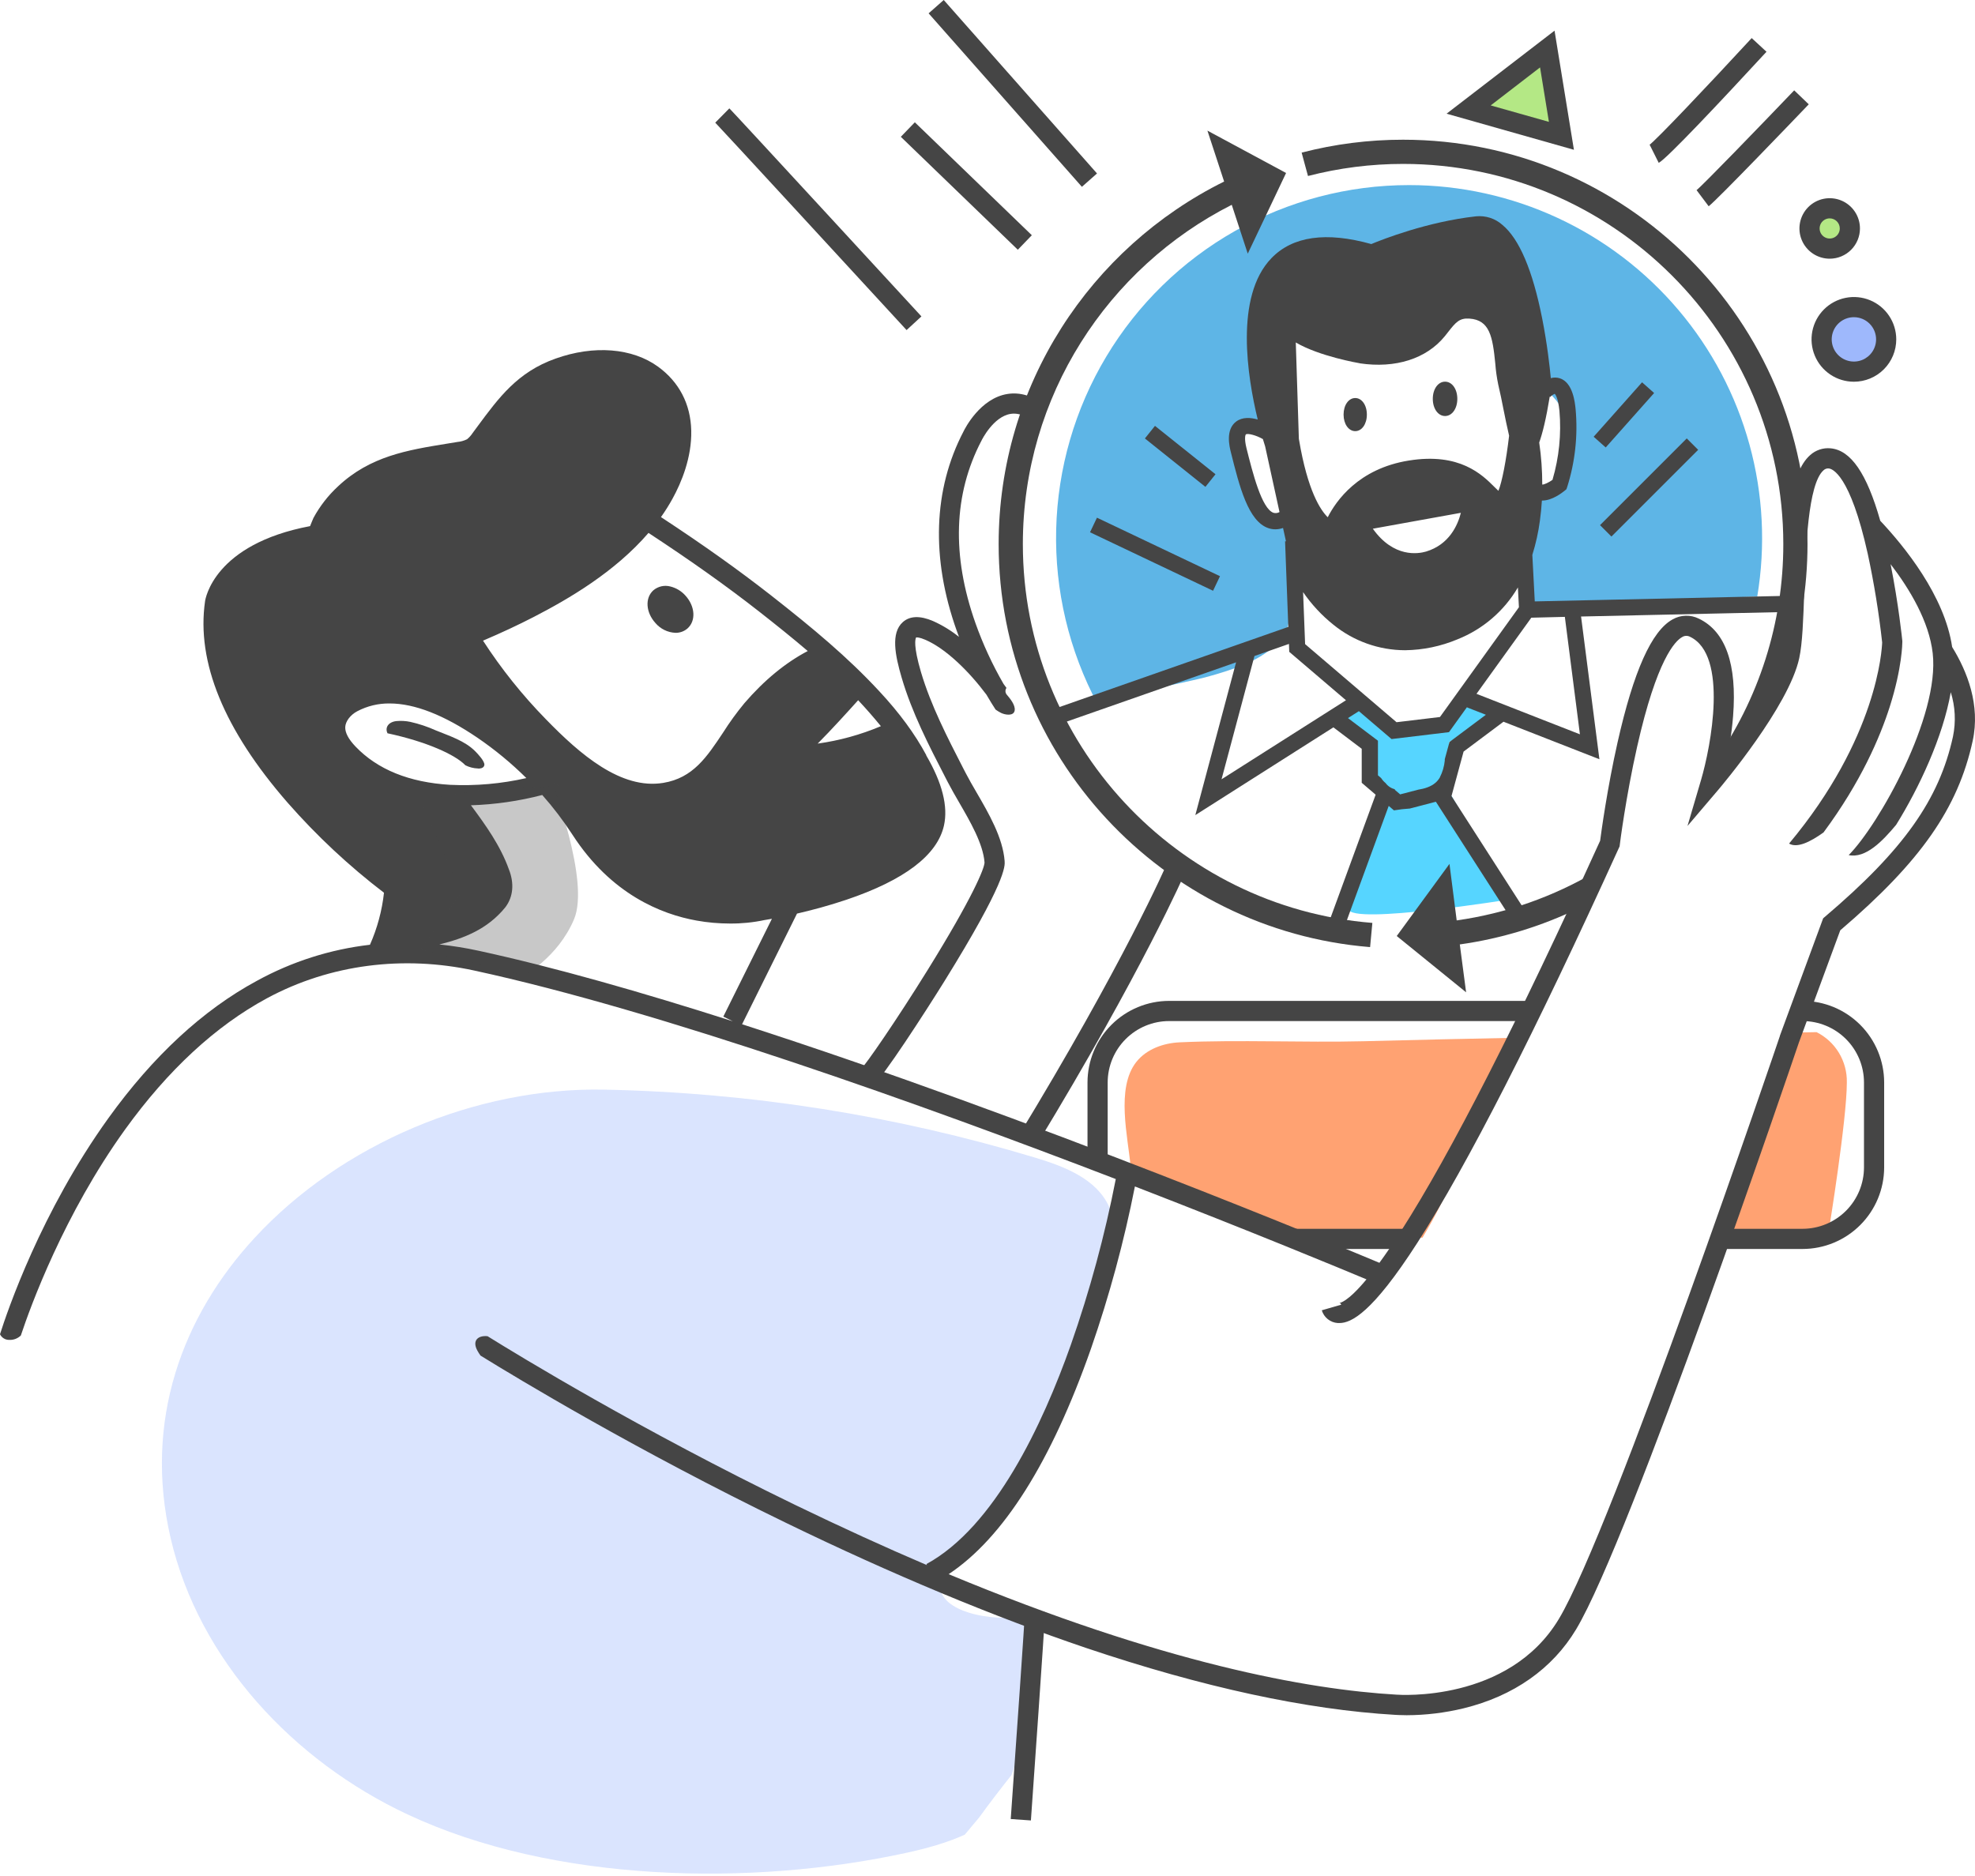 <svg width="200" height="190" viewBox="0 0 200 190" fill="none" xmlns="http://www.w3.org/2000/svg">
<g opacity="0.63">
<path d="M148.211 11.392L158.22 12.822L155.81 4.447L148.211 11.392Z" fill="#89DA3E"/>
</g>
<g opacity="0.39">
<path d="M187.941 37.946C189.69 37.946 191.107 36.529 191.107 34.78C191.107 33.032 189.69 31.614 187.941 31.614C186.192 31.614 184.775 33.032 184.775 34.78C184.775 36.529 186.192 37.946 187.941 37.946Z" fill="#0447F6"/>
</g>
<g opacity="0.63">
<path d="M185.081 24.873C185.927 24.873 186.613 24.188 186.613 23.341C186.613 22.495 185.927 21.809 185.081 21.809C184.235 21.809 183.549 22.495 183.549 23.341C183.549 24.188 184.235 24.873 185.081 24.873Z" fill="#89DA3E"/>
</g>
<path d="M145.646 122.481C146.794 120.261 147.805 117.975 148.802 115.685C149.799 113.395 150.783 111.101 151.866 108.854C152.479 107.582 153.132 106.324 153.839 105.098C148.589 105.2 143.336 105.319 138.08 105.455C131.893 105.605 125.544 105.288 119.461 105.566C117.809 105.641 116.105 106.252 115.076 107.547C112.968 110.203 114.238 115.168 114.508 118.289L114.917 119.619L131.793 125.349H144.049C144.616 124.409 145.148 123.451 145.646 122.481Z" fill="#FFA272"/>
<path d="M183.958 104.536L181.836 104.573C181.099 106.224 180.455 107.915 179.909 109.639C179.054 112.249 178.3 114.901 177.289 117.458C176.745 118.835 176.084 120.175 175.438 121.507C174.811 122.802 174.163 124.086 173.508 125.365H181.915L185.224 124.452C185.224 124.452 187.022 113.393 187.022 109.627C187.044 108.575 186.768 107.539 186.226 106.638C185.684 105.737 184.897 105.009 183.958 104.536Z" fill="#FFA272"/>
<path d="M142.697 18.746C136.52 18.744 130.449 20.343 125.074 23.387C119.7 26.43 115.206 30.814 112.03 36.112C108.854 41.409 107.105 47.439 106.954 53.614C106.802 59.788 108.253 65.897 111.164 71.344C112.545 70.809 113.966 70.388 115.415 70.083C117.145 69.675 118.888 69.34 120.618 68.937C122.318 68.571 123.989 68.078 125.616 67.463C126.98 66.919 128.343 66.202 129.362 65.124C129.871 64.582 130.322 63.937 130.465 63.2C130.657 62.199 130.465 61.012 131.078 60.125C131.413 59.628 131.88 59.233 132.426 58.986C131.683 57.229 131.463 55.296 131.791 53.417C131.233 53.166 130.667 52.941 130.1 52.713C129.591 52.526 129.101 52.295 128.633 52.022C127.706 51.444 127.097 50.547 126.637 49.571C126.357 48.981 126.108 48.37 125.865 47.763C125.667 47.276 125.503 46.776 125.375 46.266C125.171 45.422 124.983 44.319 125.516 43.551C126.129 42.687 127.254 42.775 128.171 43.014C128.404 42.246 128.542 41.452 128.58 40.651C128.77 37.65 128.065 34.084 129.763 31.424C129.717 31.337 129.706 31.235 129.732 31.14C129.759 31.046 129.821 30.964 129.906 30.914L130.259 30.756C130.29 30.717 130.33 30.686 130.375 30.666C130.421 30.645 130.471 30.635 130.52 30.638C130.864 30.48 131.209 30.323 131.554 30.172C134.275 28.975 137.069 27.888 139.992 27.28C142.737 26.706 145.779 26.508 148.367 27.762C149.673 28.401 150.766 29.403 151.517 30.648C152.295 31.923 152.754 33.359 153.271 34.752C153.516 35.442 153.803 36.116 154.131 36.77C154.291 37.096 154.489 37.402 154.722 37.681C154.97 37.967 155.233 38.24 155.51 38.498C156.627 39.548 157.837 40.504 158.453 41.952C159.07 43.4 159.242 44.961 158.69 46.446C158.204 47.767 157.312 48.879 156.376 49.918C155.914 50.429 155.432 50.923 154.973 51.436C154.475 52.007 154.062 52.647 153.747 53.336C153.278 54.401 152.903 55.506 152.626 56.636C152.895 56.734 153.138 56.892 153.337 57.098C154.293 58.085 154.327 59.782 154.331 61.11C156.897 61.815 159.583 61.735 162.212 61.49C164.651 61.265 167.075 60.963 169.518 60.797C171.606 60.654 173.7 60.611 175.791 60.515C176.504 60.483 177.221 60.448 177.952 60.401C178.808 55.279 178.538 50.031 177.161 45.023C175.783 40.016 173.332 35.368 169.977 31.404C166.621 27.44 162.443 24.254 157.732 22.068C153.021 19.882 147.89 18.748 142.697 18.746Z" fill="#5EB5E6"/>
<g opacity="0.82">
<path d="M134.73 73.08C134.73 73.08 136.977 70.833 137.385 71.037C137.794 71.241 140.654 73.897 140.654 73.897H145.147L145.964 73.488L147.394 71.445L152.501 72.263L146.782 75.122L146.169 79.207L153.114 91.055C153.114 91.055 136.773 93.71 136.568 92.076C136.364 90.442 139.837 81.25 139.837 81.25L139.428 79.82L139.02 77.573V75.531L134.73 73.08Z" fill="#31CCFF"/>
</g>
<g opacity="0.15">
<path d="M99.153 184.073C100.208 182.616 101.304 181.191 102.422 179.783C105.353 171.66 105.933 163.442 103.267 163.769C99.544 164.23 93.845 162.844 95.505 159.479C99.198 151.993 99.55 155.022 104.697 148.449C107.283 145.146 114.012 126.094 112.326 122.252C111.08 119.413 107.812 118.149 104.844 117.252C90.669 112.97 75.974 110.65 61.169 110.358C48.212 110.103 34.561 115.861 25.79 125.365C18.449 133.317 14.525 143.898 17.279 155.776C20.159 168.165 29.753 178.368 41.267 183.76C56.027 190.685 76.111 191.085 91.839 187.641C93.814 187.208 95.847 186.65 97.697 185.815C98.181 185.237 98.667 184.653 99.153 184.073Z" fill="#0447F6"/>
</g>
<path d="M48.143 76.107C47.079 75.022 45.502 74.536 44.129 73.972C43.303 73.599 42.441 73.311 41.556 73.112C41.096 73.016 40.624 72.988 40.156 73.029C39.354 73.11 38.955 73.662 39.239 74.266C43.227 75.12 46.111 76.444 47.126 77.506C47.522 77.705 47.957 77.816 48.401 77.831C48.437 77.831 48.473 77.835 48.509 77.841C48.799 77.821 49.007 77.721 49.048 77.486C49.113 77.116 48.374 76.34 48.143 76.107Z" fill="#454545"/>
<path d="M102.036 39.899C99.266 40.328 97.716 43.394 97.56 43.719C94.509 49.571 94.272 56.53 96.872 63.847C96.952 64.07 97.031 64.288 97.113 64.505C96.311 63.861 95.429 63.322 94.49 62.901C93.171 62.335 92.139 62.37 91.426 63.005C90.191 64.102 90.64 66.364 91.31 68.641C92.352 72.189 94.066 75.508 95.722 78.717L95.998 79.252C96.325 79.886 96.709 80.55 97.117 81.254C98.259 83.225 99.554 85.46 99.699 87.346C99.699 87.934 98.498 90.887 93.941 98.237C90.748 103.384 87.678 107.821 87.168 108.299C87.18 108.287 87.193 108.276 87.206 108.266L88.411 109.915C89.345 109.234 93.743 102.426 95.606 99.428C101.897 89.294 101.776 87.715 101.734 87.198C101.552 84.839 100.132 82.39 98.874 80.229C98.48 79.549 98.106 78.905 97.803 78.315L97.526 77.78C95.92 74.657 94.26 71.425 93.265 68.075C92.476 65.397 92.685 64.709 92.772 64.558C92.848 64.548 93.114 64.543 93.686 64.789C95.785 65.687 98.118 67.985 99.889 70.351C100.232 70.943 100.549 71.45 100.82 71.868C100.997 71.995 101.183 72.107 101.376 72.205C101.768 72.397 102.661 72.565 102.753 71.948C102.837 71.403 102.265 70.722 101.952 70.355C101.871 70.261 101.823 70.142 101.818 70.018C101.812 69.894 101.849 69.771 101.921 69.671C101.823 69.532 101.717 69.395 101.621 69.262C100.488 67.302 99.537 65.241 98.78 63.108C96.359 56.259 96.562 50.047 99.38 44.648L99.401 44.609C99.411 44.585 100.579 42.193 102.35 41.917C103.253 41.778 104.242 42.224 105.296 43.241C105.394 42.736 105.525 42.238 105.688 41.75C105.702 41.599 105.717 41.445 105.733 41.292C105.744 41.195 105.78 41.102 105.837 41.023C104.577 40.091 103.304 39.703 102.036 39.899Z" fill="#454545"/>
<path d="M104.973 115.957C115.734 98.259 120.001 88.391 120.044 88.297L118.165 87.48C118.124 87.578 113.828 97.504 102.955 115.34C103.507 115.544 104.072 115.703 104.638 115.869L104.973 115.957Z" fill="#454545"/>
<path d="M137.239 43.666C137.911 43.666 138.417 42.945 138.417 41.989C138.417 41.033 137.911 40.312 137.239 40.312C136.567 40.312 136.058 41.033 136.058 41.989C136.058 42.945 136.569 43.666 137.239 43.666Z" fill="#454545"/>
<path d="M146.335 42.134C147.043 42.134 147.577 41.386 147.577 40.394C147.577 39.401 147.043 38.655 146.335 38.655C145.626 38.655 145.093 39.403 145.093 40.394C145.093 41.384 145.626 42.134 146.335 42.134Z" fill="#454545"/>
<path d="M152.252 73.096L161.965 76.895L160.108 62.44L182.444 61.947L182.408 60.313L155.42 60.91L155.173 56.197C155.525 55.074 155.781 53.922 155.937 52.755C156.035 52.051 156.098 51.36 156.141 50.697H156.178C157.199 50.697 158.221 49.88 158.449 49.696L158.621 49.553L158.695 49.348C159.505 46.795 159.798 44.105 159.555 41.437C159.487 40.769 159.285 38.737 157.953 38.312C157.658 38.219 157.342 38.214 157.044 38.298C156.938 37.166 156.679 34.825 156.17 32.254C155.208 27.39 153.856 24.203 152.15 22.784C151.786 22.458 151.358 22.211 150.892 22.061C150.427 21.911 149.936 21.86 149.45 21.912C144.547 22.459 140.017 24.238 138.865 24.718C134.295 23.442 130.898 23.92 128.752 26.148C125.003 30.029 126.323 38.2 127.365 42.489C126.654 42.285 125.814 42.218 125.181 42.694C124.076 43.525 124.503 45.239 124.644 45.8C125.504 49.242 126.394 52.803 128.445 53.491C128.673 53.569 128.911 53.609 129.152 53.609C129.416 53.607 129.679 53.561 129.928 53.472L130.224 54.821H130.134L130.461 63.492L106.542 71.868L107.083 73.411L125.173 67.079L121.045 82.553L135.027 73.666L137.896 75.837V79.279L139.306 80.486L134.677 93.124L136.213 93.688L140.63 81.622L141.157 82.073C141.691 81.984 142.229 81.922 142.77 81.888L145.405 81.199L153.143 93.234L154.515 92.352L146.986 80.629L148.212 76.119L152.252 73.096ZM156.936 40.165L156.983 40.206C157.111 40.066 157.269 39.957 157.444 39.887C157.514 39.958 157.788 40.314 157.918 41.613C158.121 43.965 157.882 46.334 157.214 48.599C156.83 48.874 156.382 49.079 156.178 49.079C156.18 47.653 156.077 46.229 155.87 44.818C156.207 43.878 156.568 42.424 156.936 40.165ZM128.966 51.938C127.763 51.53 126.84 47.843 126.229 45.402C125.978 44.397 126.117 44.033 126.164 43.997C126.335 43.866 127.185 44.064 127.888 44.471C127.998 44.846 128.08 45.102 128.116 45.21L129.571 51.861C129.387 51.966 129.17 51.993 128.966 51.938ZM158.466 62.476L159.992 74.371L149.519 70.271L155.071 62.56L158.466 62.476ZM153.815 61.5L145.818 72.618L141.422 73.145L132.163 65.236L131.959 59.97C132.816 61.218 133.852 62.332 135.035 63.277C137.087 64.94 139.647 65.85 142.288 65.855C144.113 65.832 145.917 65.456 147.599 64.748C150.164 63.727 152.315 61.879 153.711 59.496L153.815 61.5ZM139.02 53.548L147.936 51.938C147.624 53.178 146.764 55.156 144.402 55.864C143.634 56.085 141.144 56.528 139.02 53.548ZM137.704 36.798C141.312 37.334 144.445 36.337 146.3 34.063C146.424 33.91 146.543 33.759 146.659 33.61C147.425 32.629 147.805 32.196 148.806 32.268C150.849 32.407 151.151 34.078 151.421 36.813C151.473 37.525 151.572 38.233 151.717 38.933C151.921 39.777 152.091 40.649 152.258 41.49C152.426 42.332 152.612 43.245 152.82 44.127C152.532 46.613 152.099 48.848 151.737 49.71C151.605 49.587 151.455 49.44 151.329 49.314C150.103 48.088 147.824 45.81 142.664 46.644C137.557 47.461 135.288 50.743 134.455 52.386C133.723 51.671 132.422 49.73 131.55 44.554L131.53 44.436C131.464 42.393 131.311 37.53 131.219 34.684C133.607 36.096 137.649 36.784 137.706 36.792L137.704 36.798ZM123.7 78.926L127.034 66.441L130.527 65.216L130.557 66.018L136.301 70.921L123.7 78.926ZM146.782 75.147L146.306 76.893C146.311 76.941 146.311 76.989 146.306 77.036C146.247 77.626 146.078 78.199 145.808 78.726L145.793 78.779V78.766C145.676 78.959 145.53 79.133 145.36 79.281C144.882 79.69 144.241 79.878 143.614 79.978L141.788 80.454L141.238 79.982L141.257 79.933C140.878 79.844 140.543 79.622 140.313 79.308C140.137 79.165 139.985 78.995 139.864 78.803L139.539 78.525V75.02L136.505 72.728L137.608 72.026L140.915 74.851L146.733 74.152L148.541 71.638L150.469 72.391L146.782 75.147Z" fill="#454545"/>
<path d="M116.96 43.131L115.939 44.407L122.067 49.309L123.088 48.033L116.96 43.131Z" fill="#454545"/>
<path d="M111.084 52.432L110.382 53.908L122.842 59.832L123.543 58.356L111.084 52.432Z" fill="#454545"/>
<path d="M166.284 38.719L161.383 44.233L162.604 45.319L167.506 39.804L166.284 38.719Z" fill="#454545"/>
<path d="M170.811 44.403L162.028 53.186L163.183 54.342L171.966 45.559L170.811 44.403Z" fill="#454545"/>
<path d="M159.385 15.171L146.488 11.515L157.422 3.105L159.385 15.171ZM150.957 10.677L156.852 12.342L155.955 6.827L150.957 10.677Z" fill="#454545"/>
<path d="M167.972 16.493L167.057 14.666C167.035 14.677 167.014 14.689 166.994 14.703C167.69 14.215 172.868 8.751 177.387 3.857L178.886 5.242C174.357 10.15 168.785 16.086 167.972 16.493Z" fill="#454545"/>
<path d="M173.03 20.89L171.804 19.256L172.417 20.073L171.804 19.256C172.417 18.78 178.192 12.806 181.691 9.151L183.165 10.565C181.619 12.181 173.871 20.259 173.03 20.89Z" fill="#454545"/>
<path d="M185.286 26.201C184.68 26.201 184.087 26.021 183.583 25.685C183.08 25.348 182.687 24.87 182.455 24.31C182.223 23.75 182.162 23.134 182.281 22.54C182.399 21.945 182.691 21.399 183.119 20.971C183.548 20.542 184.094 20.25 184.688 20.132C185.282 20.014 185.898 20.075 186.458 20.306C187.018 20.538 187.497 20.931 187.833 21.435C188.17 21.939 188.35 22.531 188.35 23.137C188.35 23.95 188.027 24.729 187.452 25.304C186.878 25.878 186.098 26.201 185.286 26.201ZM185.286 22.116C185.084 22.116 184.886 22.176 184.718 22.288C184.55 22.4 184.419 22.56 184.342 22.746C184.265 22.933 184.245 23.138 184.284 23.337C184.323 23.535 184.421 23.717 184.563 23.859C184.706 24.002 184.888 24.099 185.086 24.139C185.285 24.178 185.49 24.158 185.676 24.081C185.863 24.003 186.023 23.873 186.135 23.705C186.247 23.537 186.307 23.339 186.307 23.137C186.307 22.866 186.199 22.607 186.008 22.415C185.816 22.224 185.557 22.116 185.286 22.116Z" fill="#454545"/>
<path d="M187.737 38.661C186.888 38.661 186.059 38.41 185.354 37.938C184.648 37.467 184.098 36.797 183.774 36.013C183.449 35.23 183.364 34.367 183.53 33.535C183.695 32.703 184.104 31.939 184.704 31.339C185.304 30.739 186.068 30.33 186.9 30.165C187.732 29.999 188.595 30.084 189.378 30.409C190.162 30.733 190.832 31.283 191.303 31.989C191.775 32.694 192.026 33.523 192.026 34.372C192.026 35.509 191.574 36.6 190.77 37.405C189.966 38.209 188.874 38.661 187.737 38.661ZM187.737 32.125C187.292 32.125 186.858 32.257 186.488 32.504C186.119 32.75 185.831 33.101 185.661 33.512C185.491 33.922 185.446 34.374 185.533 34.81C185.62 35.246 185.834 35.646 186.148 35.961C186.462 36.275 186.863 36.489 187.298 36.575C187.734 36.662 188.186 36.618 188.597 36.448C189.007 36.278 189.358 35.99 189.605 35.62C189.852 35.251 189.984 34.816 189.984 34.372C189.984 33.776 189.747 33.204 189.326 32.783C188.904 32.362 188.333 32.125 187.737 32.125Z" fill="#454545"/>
<path d="M72.43 12.422C72.928 12.92 86.585 27.756 91.806 33.43L93.309 32.045C92.533 31.212 74.487 11.596 73.859 10.975L72.43 12.422Z" fill="#454545"/>
<path d="M92.641 12.386L91.222 13.856L103.07 25.293L104.489 23.824L92.641 12.386Z" fill="#454545"/>
<path d="M95.568 2.38478e-05L94.037 1.352L109.559 18.921L111.09 17.569L95.568 2.38478e-05Z" fill="#454545"/>
<path d="M142.367 124.452H129.636C130.588 125.083 131.486 125.798 132.401 126.495H141.005C141.471 125.817 141.932 125.144 142.367 124.452Z" fill="#454545"/>
<path d="M182.538 101.37H182.385C182.156 102.061 181.901 102.741 181.629 103.413H182.538C184.187 103.414 185.769 104.07 186.935 105.236C188.101 106.403 188.757 107.984 188.758 109.633V118.232C188.757 119.881 188.101 121.462 186.935 122.628C185.769 123.795 184.187 124.45 182.538 124.452H175.346C175.048 125.13 174.756 125.81 174.476 126.495H182.538C184.729 126.493 186.829 125.621 188.378 124.072C189.927 122.523 190.799 120.423 190.801 118.232V109.633C190.799 107.442 189.927 105.342 188.378 103.793C186.829 102.244 184.729 101.372 182.538 101.37Z" fill="#454545"/>
<path d="M155.134 101.37H118.389C116.199 101.372 114.098 102.244 112.549 103.793C111 105.342 110.129 107.442 110.127 109.633V116.894C110.837 117.127 111.521 117.431 112.17 117.801V109.631C112.172 107.982 112.828 106.401 113.994 105.236C115.16 104.07 116.741 103.414 118.389 103.413H154.293C154.577 102.732 154.858 102.051 155.134 101.37Z" fill="#454545"/>
<path d="M197.686 65.528C196.922 60.328 192.827 55.315 190.406 52.743C189.046 47.943 187.424 45.594 185.377 45.406C185.003 45.37 184.625 45.412 184.268 45.531C183.911 45.65 183.583 45.842 183.304 46.095C181.231 47.933 180.902 52.941 180.667 59.825C180.577 62.428 180.493 64.887 180.201 66.225C179.652 68.756 177.186 72.467 175.183 75.174C175.315 74.344 175.432 73.445 175.503 72.518C175.912 67.279 174.748 63.962 172.043 62.66C171.629 62.452 171.17 62.349 170.707 62.36C170.244 62.372 169.791 62.497 169.388 62.726C167.255 63.888 165.427 67.971 163.799 75.208C162.759 79.835 162.153 84.273 162.038 85.152C153.686 103.517 146.923 116.79 141.922 124.605C141.079 125.927 140.337 127.007 139.686 127.896C136.507 126.566 104.573 113.218 75.147 103.736L80.709 92.528C82.138 92.199 83.899 91.737 85.701 91.129C91.586 89.143 94.911 86.616 95.589 83.62C96.026 81.679 95.422 79.291 93.788 76.493H93.808C92.656 74.344 91.089 72.204 89.02 69.985C85.856 66.574 82.357 63.653 78.078 60.299C74.797 57.733 71.233 55.192 66.933 52.37C67.358 51.772 67.748 51.151 68.102 50.509C69.002 48.875 70.06 46.342 69.999 43.609C69.94 40.927 68.773 38.69 66.641 37.138C64.028 35.238 60.143 34.931 56.25 36.321C52.41 37.687 50.531 40.246 48.339 43.21L47.863 43.854C47.708 44.093 47.516 44.307 47.295 44.487C46.995 44.636 46.669 44.728 46.335 44.759L45.251 44.936C41.253 45.586 37.478 46.199 34.22 49.267C33.225 50.188 32.387 51.267 31.741 52.459C31.7 52.539 31.667 52.621 31.559 52.89C31.522 52.982 31.463 53.138 31.401 53.285C21.668 55.123 20.798 60.663 20.765 60.893C19.875 67.048 22.688 73.911 29.126 81.295C32.069 84.651 35.337 87.706 38.884 90.416C38.684 92.234 38.205 94.011 37.464 95.684C33.451 96.148 29.567 97.386 26.025 99.33C20.547 102.287 15.493 106.971 10.985 113.234C4.14 122.744 0.733 132.827 0 135.131C0.084 135.302 0.213 135.446 0.374 135.547C0.535 135.648 0.721 135.702 0.911 135.703C1.131 135.716 1.351 135.684 1.558 135.607C1.764 135.53 1.952 135.411 2.11 135.258C3.078 132.341 6.467 123.002 12.672 114.386C16.999 108.387 21.828 103.915 27.024 101.109C33.452 97.636 40.896 96.75 48.008 98.292C66.927 102.392 93.438 111.892 112.99 119.413C111.882 125.115 110.36 130.73 108.437 136.212C105.588 144.255 100.737 154.636 93.812 158.409L93.869 158.515C89.678 156.726 85.232 154.695 80.533 152.422C64.844 144.807 52.549 137.306 49.375 135.331C48.447 135.229 47.775 135.74 48.339 136.784C48.434 136.958 48.54 137.128 48.656 137.29C52.365 139.584 64.404 146.862 79.618 154.244C90.374 159.467 100.596 163.724 109.998 166.908C121.78 170.879 132.31 173.159 141.297 173.68C141.391 173.68 141.8 173.716 142.443 173.716C144.391 173.71 146.331 173.474 148.224 173.014C153.273 171.778 157.212 169.012 159.608 165.015C165.104 155.852 181.413 107.811 182.164 105.592L186.356 94.221C194.506 87.256 198.273 81.863 199.764 75.043C200.56 71.399 199.21 67.998 197.686 65.528ZM86.902 70.917C87.67 71.734 88.454 72.628 89.204 73.546C87.156 74.411 85.004 75.005 82.802 75.312C84.193 73.917 85.911 72.02 86.902 70.917ZM54.065 62.477C57.588 60.657 62.26 57.938 65.671 53.973C69.987 56.806 73.549 59.339 76.82 61.896C78.609 63.298 80.257 64.621 81.797 65.935C79.55 67.115 77.391 68.884 75.382 71.219C74.595 72.171 73.87 73.172 73.21 74.216C71.576 76.667 70.181 78.797 67.16 79.291C62.895 79.986 58.765 76.432 55.286 72.851C52.901 70.415 50.766 67.746 48.913 64.885C50.755 64.1 52.451 63.31 54.065 62.477ZM36.006 75.613C35.286 74.861 34.935 74.195 34.962 73.631C34.988 73.068 35.47 72.406 36.187 72.03C37.195 71.501 38.318 71.231 39.456 71.246C41.972 71.246 44.948 72.406 48.351 74.718C50.122 75.927 51.778 77.294 53.301 78.803C50.769 79.38 48.171 79.609 45.577 79.486C41.449 79.242 38.23 77.939 36.006 75.613ZM48.441 96.286C47.136 96.002 45.817 95.791 44.489 95.653C46.974 95.04 49.364 94.115 51.162 91.903L51.186 91.872C51.973 90.824 52.093 89.464 51.53 88.038C50.663 85.626 49.164 83.544 47.689 81.559C50.128 81.481 52.551 81.132 54.912 80.517C56.037 81.787 57.065 83.14 57.988 84.564C61.882 90.569 66.962 92.593 70.538 93.234C71.652 93.434 72.781 93.534 73.913 93.535C75.095 93.545 76.274 93.426 77.43 93.181C77.532 93.165 77.79 93.122 78.168 93.055L73.247 102.96L74.213 103.437C65.027 100.498 56.117 97.951 48.441 96.286ZM197.77 74.597C196.371 80.991 192.743 86.104 184.828 92.83L184.624 93.004L180.242 104.898V104.925C180.075 105.423 163.262 154.969 157.865 163.957C152.759 172.477 141.577 171.643 141.467 171.635H141.438C132.42 171.116 117.723 168.444 96.065 159.432C101.603 155.756 106.446 148.083 110.478 136.594C112.342 131.227 113.829 125.737 114.927 120.163C126.803 124.761 135.792 128.49 138.378 129.573C136.409 131.938 135.662 131.961 135.619 131.961C135.667 131.963 135.713 131.982 135.748 132.014C135.784 132.047 135.807 132.091 135.813 132.139L133.852 132.706C133.958 133.061 134.171 133.374 134.46 133.605C134.749 133.836 135.102 133.973 135.472 133.997C135.525 133.997 135.576 133.997 135.631 133.997C136.826 133.997 138.946 133.001 143.52 125.884C148.592 117.993 155.465 104.526 163.946 85.859L164.011 85.718L164.03 85.562C164.03 85.513 164.643 80.689 165.782 75.641C167.78 66.76 169.643 64.905 170.35 64.519C170.47 64.444 170.607 64.403 170.748 64.399C170.89 64.396 171.029 64.43 171.153 64.499C175.034 66.366 173.258 75.613 172.251 79.018L170.885 83.654L174.014 79.978C174.304 79.637 181.137 71.556 182.201 66.664C182.53 65.146 182.61 62.715 182.71 59.903C182.859 55.57 183.084 49.022 184.658 47.633C184.728 47.563 184.813 47.511 184.906 47.478C184.999 47.446 185.098 47.435 185.196 47.447C185.539 47.477 187.349 48.041 189.138 56.083C189.776 59.049 190.264 62.045 190.598 65.06C190.576 65.777 190.11 74.736 181.172 85.438C181.989 85.918 183.3 85.285 184.66 84.31C188.445 79.204 190.38 74.671 191.366 71.583C192.627 67.622 192.641 65.122 192.641 65.017V64.915C192.625 64.748 192.257 61.171 191.452 57.135C193.393 59.668 195.35 62.938 195.717 66.155C196.449 72.543 190.237 83.569 187.208 86.604C188.938 86.964 190.647 85.174 192.012 83.54C194.363 79.753 196.757 74.62 197.547 70.104C198 71.559 198.077 73.105 197.77 74.597Z" fill="#454545"/>
<path d="M68.404 64.092C68.854 64.1 69.292 63.939 69.629 63.641C70.487 62.869 70.397 61.416 69.425 60.336C69.015 59.868 68.471 59.54 67.867 59.394C67.571 59.318 67.262 59.314 66.966 59.383C66.669 59.452 66.393 59.591 66.161 59.788C65.303 60.56 65.393 62.013 66.365 63.091C66.617 63.39 66.929 63.633 67.279 63.805C67.63 63.978 68.013 64.075 68.404 64.092Z" fill="#454545"/>
<path d="M104.395 184.373L102.353 184.23C102.924 176.159 103.782 163.914 103.782 163.26H105.825C105.827 164.091 104.542 182.3 104.395 184.373Z" fill="#454545"/>
<path d="M103.58 55.105C103.58 40.112 112.196 27.098 124.734 20.743L126.355 25.691L130.236 17.52L122.27 13.23L123.962 18.386C110.445 25.084 101.129 39.017 101.129 55.105C101.129 76.562 117.719 94.217 138.744 95.922C138.814 95.106 138.897 94.288 138.973 93.471C119.192 91.892 103.58 75.288 103.58 55.105Z" fill="#454545"/>
<path d="M142.084 14.15C138.618 14.148 135.166 14.587 131.812 15.457C132.016 16.247 132.245 17.034 132.455 17.824C135.6 17.011 138.835 16.6 142.084 16.601C163.315 16.601 180.588 33.873 180.588 55.105C180.596 63.063 178.124 70.827 173.516 77.316L173.626 77.461C174.611 76.184 175.755 75.055 176.86 73.876C178.196 72.447 179.211 70.851 180.257 69.211C180.465 68.884 180.669 68.557 180.87 68.228C182.306 64.002 183.039 59.568 183.039 55.105C183.039 32.521 164.667 14.15 142.084 14.15Z" fill="#454545"/>
<path d="M146.782 87.495L141.442 94.799L148.467 100.5L147.828 95.651C152.032 95.06 156.117 93.813 159.934 91.956C160.425 90.683 160.999 89.443 161.654 88.246C157.315 90.82 152.509 92.51 147.513 93.218L146.782 87.495Z" fill="#454545"/>
<g opacity="0.3">
<path d="M55.885 79.207C55.885 79.207 59.766 89.216 58.132 93.097C56.497 96.978 53.025 98.817 53.025 98.817L42.607 96.161L46.693 90.442L42.607 81.046L49.123 79.922L56.702 79.616" fill="#454545"/>
</g>
</svg>
